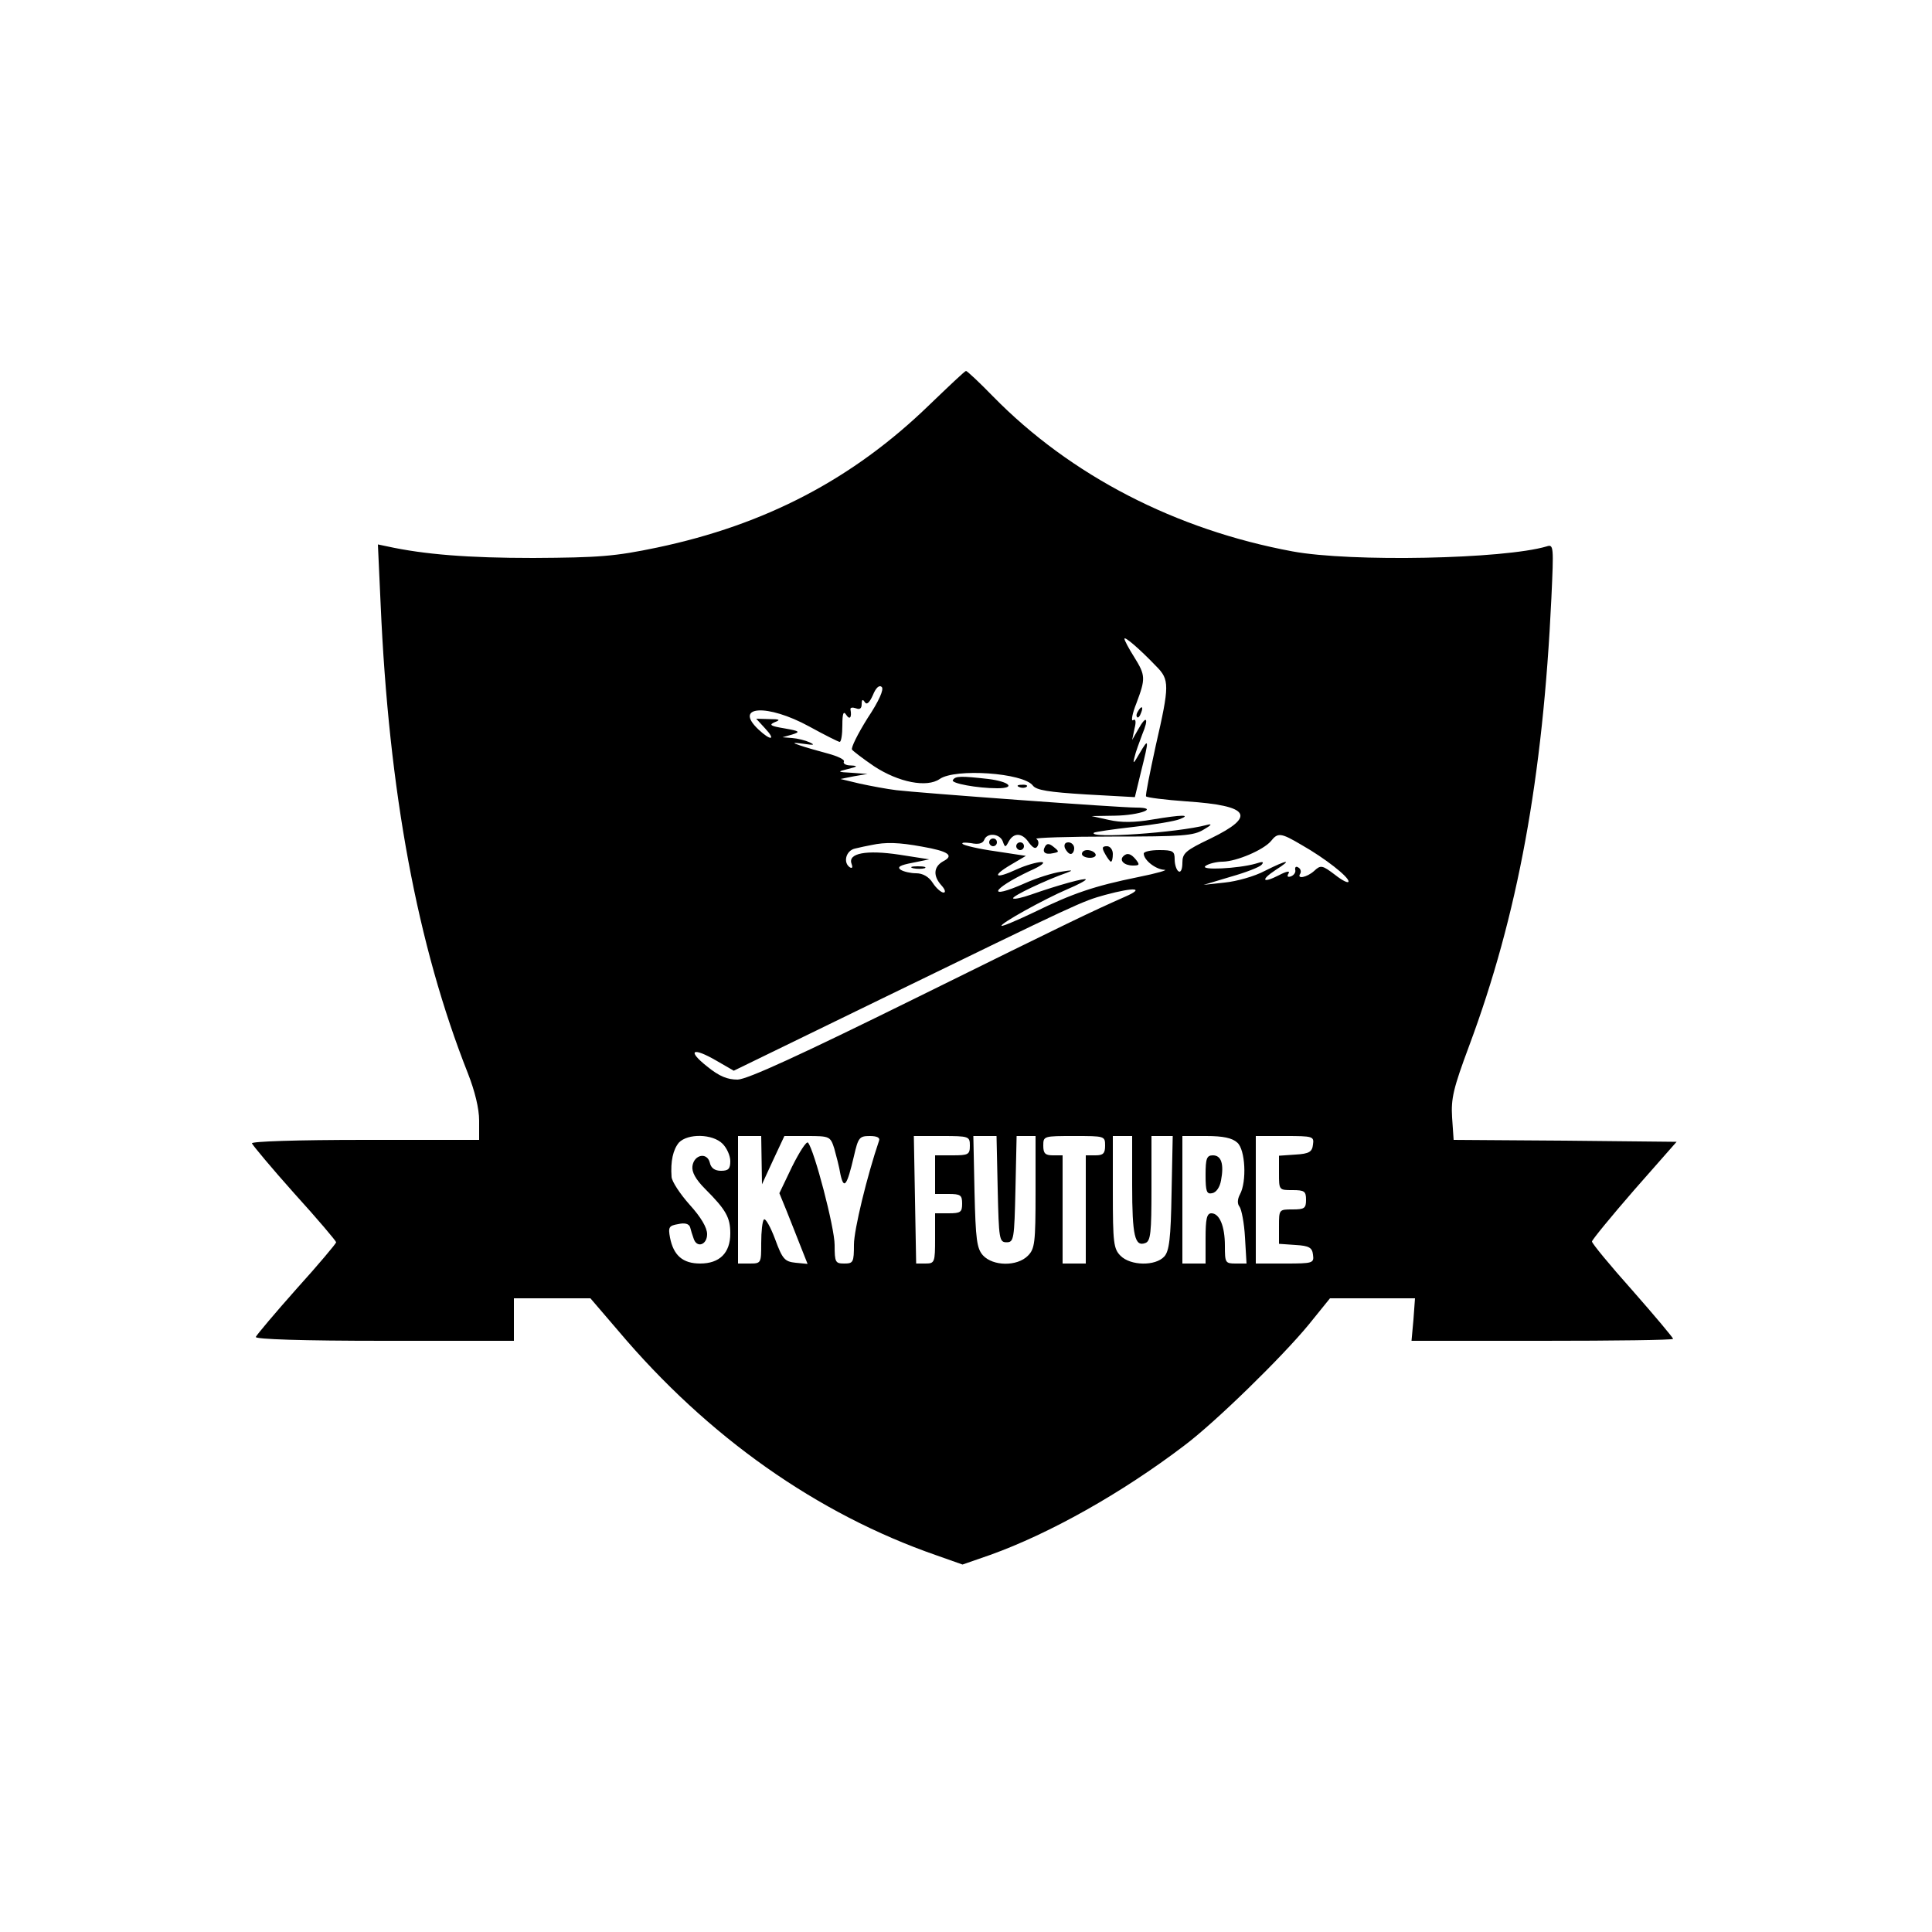 <?xml version="1.0" standalone="no"?>
<!DOCTYPE svg PUBLIC "-//W3C//DTD SVG 20010904//EN"
 "http://www.w3.org/TR/2001/REC-SVG-20010904/DTD/svg10.dtd">
<svg version="1.0" xmlns="http://www.w3.org/2000/svg"
 width="500pt" height="500pt" viewBox="0 0 500 500"
 preserveAspectRatio="xMidYMid meet">
<g transform="translate(0,500) scale(0.1,-0.1)"
fill="#000000" stroke="none">
<path d="M2405 3952 c-198 -192 -424 -310 -704 -369 -110 -23 -150 -26 -321
-27 -168 0 -282 9 -378 30 l-24 5 7 -153 c21 -486 95 -885 226 -1216 18 -46
29 -91 29 -122 l0 -50 -296 0 c-177 0 -294 -4 -292 -9 2 -5 51 -64 110 -130
60 -66 108 -123 108 -126 0 -3 -46 -58 -103 -121 -56 -63 -103 -119 -105 -124
-2 -6 121 -10 332 -10 l336 0 0 55 0 55 99 0 99 0 72 -84 c232 -275 515 -474
823 -581 l68 -24 72 25 c153 55 339 159 502 283 80 60 253 229 322 313 l55 68
110 0 110 0 -4 -55 -5 -55 339 0 c186 0 338 2 338 5 0 3 -47 59 -105 125 -58
65 -105 122 -105 127 0 4 49 64 109 133 l110 125 -289 3 -288 2 -4 58 c-3 49
3 75 44 185 126 338 191 693 213 1160 6 132 6 139 -12 133 -111 -33 -507 -41
-658 -13 -302 56 -574 196 -775 401 -35 36 -67 66 -70 66 -3 0 -45 -40 -95
-88z m587 -676 c35 -35 35 -49 -1 -206 -15 -69 -27 -128 -25 -131 2 -3 49 -9
105 -13 164 -11 181 -38 62 -96 -65 -31 -73 -38 -73 -63 0 -16 -4 -26 -10 -22
-5 3 -10 17 -10 31 0 21 -4 24 -40 24 -22 0 -40 -4 -40 -9 0 -17 31 -41 53
-42 12 0 -18 -9 -68 -19 -113 -23 -169 -42 -269 -91 -44 -21 -82 -37 -84 -35
-5 5 110 69 171 95 26 11 47 22 47 25 0 5 -70 -14 -141 -39 -23 -8 -44 -13
-47 -10 -5 5 86 48 138 66 19 7 16 8 -14 3 -21 -3 -63 -16 -94 -30 -99 -44
-88 -16 13 32 30 13 42 23 30 23 -11 0 -40 -8 -64 -19 -56 -26 -66 -18 -15 12
l39 23 -79 12 c-43 6 -81 15 -85 19 -3 4 7 4 22 2 19 -4 30 -1 34 8 7 20 40
17 48 -3 6 -17 7 -17 16 0 13 23 35 22 52 -4 11 -14 17 -17 22 -9 4 7 3 15 -3
19 -6 3 82 6 196 6 181 0 211 2 237 18 21 12 23 16 8 12 -75 -20 -308 -36
-292 -20 3 2 49 9 103 15 54 6 107 15 119 20 31 12 7 12 -71 -1 -46 -8 -81 -8
-112 -1 l-45 10 60 1 c66 1 117 21 55 21 -46 0 -562 38 -620 45 -25 3 -67 11
-95 17 l-50 12 35 7 35 6 -40 3 c-39 2 -39 3 -10 10 25 6 26 8 7 9 -13 0 -21
5 -18 10 3 5 -16 14 -42 21 -26 7 -58 16 -72 21 -21 7 -19 8 10 4 27 -4 30 -3
15 4 -11 5 -31 10 -45 11 l-25 2 25 7 c22 7 20 9 -20 16 -36 6 -41 9 -25 16
16 6 13 8 -14 8 l-34 1 23 -25 c29 -31 15 -33 -17 -3 -66 62 23 67 131 8 40
-22 76 -40 79 -40 4 0 7 19 7 43 0 31 3 38 10 27 9 -14 15 -7 11 14 -1 5 5 6
14 3 10 -4 15 -1 15 11 0 12 3 13 8 5 5 -8 12 -2 21 18 8 20 17 27 23 21 6 -6
-7 -36 -37 -81 -25 -40 -43 -76 -40 -81 3 -4 29 -24 57 -43 64 -42 137 -56
170 -33 40 28 216 16 241 -17 9 -12 41 -17 138 -23 l126 -7 16 66 c21 84 21
90 -4 47 -15 -26 -18 -29 -13 -10 3 14 13 40 20 59 18 43 11 52 -10 14 l-16
-28 6 29 c5 19 3 27 -4 22 -5 -3 -2 17 9 44 24 64 24 72 -6 120 -14 22 -25 43
-25 47 0 7 38 -25 82 -71z m377 -463 c60 -34 121 -82 121 -94 0 -6 -16 2 -35
17 -33 25 -37 26 -54 10 -19 -17 -46 -22 -36 -7 3 5 1 13 -5 16 -6 4 -9 1 -8
-6 2 -6 -3 -14 -11 -17 -9 -3 -11 0 -6 8 4 7 -6 5 -25 -5 -43 -22 -49 -13 -8
14 44 28 31 27 -29 -3 -26 -14 -73 -27 -103 -30 l-55 -6 70 21 c39 11 75 25
80 31 7 8 3 9 -15 3 -45 -13 -147 -18 -130 -6 8 6 29 11 45 11 36 1 104 30
124 53 18 23 26 22 80 -10z m-983 -4 c69 -12 84 -23 55 -38 -25 -14 -27 -38
-4 -63 9 -10 11 -18 5 -18 -6 0 -19 11 -28 25 -10 16 -26 25 -43 25 -14 0 -32
4 -40 9 -10 7 -2 12 30 18 l44 9 -77 12 c-86 13 -135 4 -124 -24 3 -8 2 -12
-4 -9 -19 12 -11 44 13 49 12 3 31 7 42 9 37 8 71 7 131 -4z m525 -130 c-90
-40 -126 -57 -541 -262 -300 -148 -435 -210 -461 -211 -26 0 -47 8 -79 34 -53
42 -38 51 24 15 l45 -26 378 184 c520 253 522 254 583 271 78 21 104 18 51 -5z
m-1041 -639 c11 -11 20 -31 20 -45 0 -20 -5 -25 -24 -25 -16 0 -26 7 -29 21
-7 28 -41 21 -45 -9 -2 -15 8 -34 33 -59 54 -54 65 -74 65 -115 0 -51 -28 -78
-78 -78 -45 0 -69 21 -78 67 -5 27 -3 31 21 35 17 4 28 1 31 -8 2 -8 6 -21 9
-29 8 -26 35 -17 35 11 0 17 -16 44 -45 76 -25 28 -46 60 -47 72 -3 41 4 71
19 89 23 24 87 23 113 -3z m101 -42 l1 -63 29 63 29 62 59 0 c58 0 60 -1 70
-32 5 -18 13 -48 16 -67 9 -41 17 -30 35 47 11 48 14 52 41 52 18 0 27 -4 24
-12 -31 -91 -65 -231 -65 -269 0 -46 -2 -49 -25 -49 -23 0 -25 3 -25 48 0 45
-53 247 -69 265 -4 4 -22 -24 -41 -62 l-33 -69 18 -44 c9 -23 26 -65 36 -91
l19 -48 -31 3 c-28 3 -34 9 -53 61 -12 32 -25 55 -29 51 -4 -4 -7 -31 -7 -61
0 -52 0 -53 -30 -53 l-30 0 0 165 0 165 30 0 30 0 1 -62z m539 37 c0 -23 -4
-25 -45 -25 l-45 0 0 -50 0 -50 35 0 c31 0 35 -3 35 -25 0 -22 -4 -25 -35 -25
l-35 0 0 -65 c0 -62 -1 -65 -25 -65 l-24 0 -3 165 -3 165 73 0 c70 0 72 -1 72
-25z m72 -112 c3 -130 4 -138 23 -138 19 0 20 8 23 138 l3 137 24 0 25 0 0
-145 c0 -132 -2 -147 -20 -165 -28 -28 -90 -27 -116 1 -16 18 -19 40 -22 165
l-3 144 30 0 30 0 3 -137z m278 112 c0 -20 -5 -25 -25 -25 l-25 0 0 -140 0
-140 -30 0 -30 0 0 140 0 140 -25 0 c-20 0 -25 5 -25 25 0 25 1 25 80 25 79 0
80 0 80 -25z m70 -102 c0 -132 7 -160 34 -150 14 5 16 27 16 142 l0 135 28 0
27 0 -3 -147 c-2 -118 -6 -151 -19 -165 -23 -25 -87 -24 -113 2 -18 18 -20 33
-20 165 l0 145 25 0 25 0 0 -127z m272 110 c21 -18 25 -101 7 -134 -7 -13 -7
-25 -1 -32 5 -7 12 -42 14 -79 l4 -68 -28 0 c-27 0 -28 2 -28 46 0 51 -14 84
-35 84 -12 0 -15 -15 -15 -65 l0 -65 -30 0 -30 0 0 165 0 165 62 0 c43 0 67
-5 80 -17z m196 -5 c-2 -19 -10 -24 -45 -26 l-43 -3 0 -45 c0 -44 0 -44 35
-44 31 0 35 -3 35 -25 0 -22 -4 -25 -35 -25 -35 0 -35 0 -35 -44 l0 -45 43 -3
c35 -2 43 -7 45 -25 3 -22 0 -23 -72 -23 l-76 0 0 165 0 165 76 0 c72 0 75 -1
72 -22z"/>
<path d="M2945 3159 c-4 -6 -5 -12 -2 -15 2 -3 7 2 10 11 7 17 1 20 -8 4z"/>
<path d="M2466 2981 c-6 -8 63 -21 115 -21 49 0 32 17 -23 24 -71 8 -86 8 -92
-3z"/>
<path d="M2638 2963 c7 -3 16 -2 19 1 4 3 -2 6 -13 5 -11 0 -14 -3 -6 -6z"/>
<path d="M2560 2820 c0 -5 5 -10 10 -10 6 0 10 5 10 10 0 6 -4 10 -10 10 -5 0
-10 -4 -10 -10z"/>
<path d="M2630 2810 c0 -5 5 -10 10 -10 6 0 10 5 10 10 0 6 -4 10 -10 10 -5 0
-10 -4 -10 -10z"/>
<path d="M2705 2810 c-9 -15 -1 -23 21 -18 15 3 16 4 1 16 -11 9 -17 10 -22 2z"/>
<path d="M2756 2805 c4 -8 10 -15 15 -15 5 0 9 7 9 15 0 8 -7 15 -15 15 -9 0
-12 -6 -9 -15z"/>
<path d="M2860 2790 c6 -11 13 -20 15 -20 3 0 5 9 5 20 0 11 -7 20 -15 20 -13
0 -14 -4 -5 -20z"/>
<path d="M2800 2790 c0 -5 9 -10 21 -10 11 0 17 5 14 10 -3 6 -13 10 -21 10
-8 0 -14 -4 -14 -10z"/>
<path d="M2907 2784 c-11 -11 3 -24 25 -24 17 0 18 2 8 15 -13 16 -23 19 -33
9z"/>
<path d="M2363 2753 c9 -2 23 -2 30 0 6 3 -1 5 -18 5 -16 0 -22 -2 -12 -5z"/>
<path d="M3120 1959 c0 -43 3 -50 17 -47 11 2 20 16 23 33 8 42 1 65 -21 65
-16 0 -19 -8 -19 -51z"/>
</g>
</svg>
